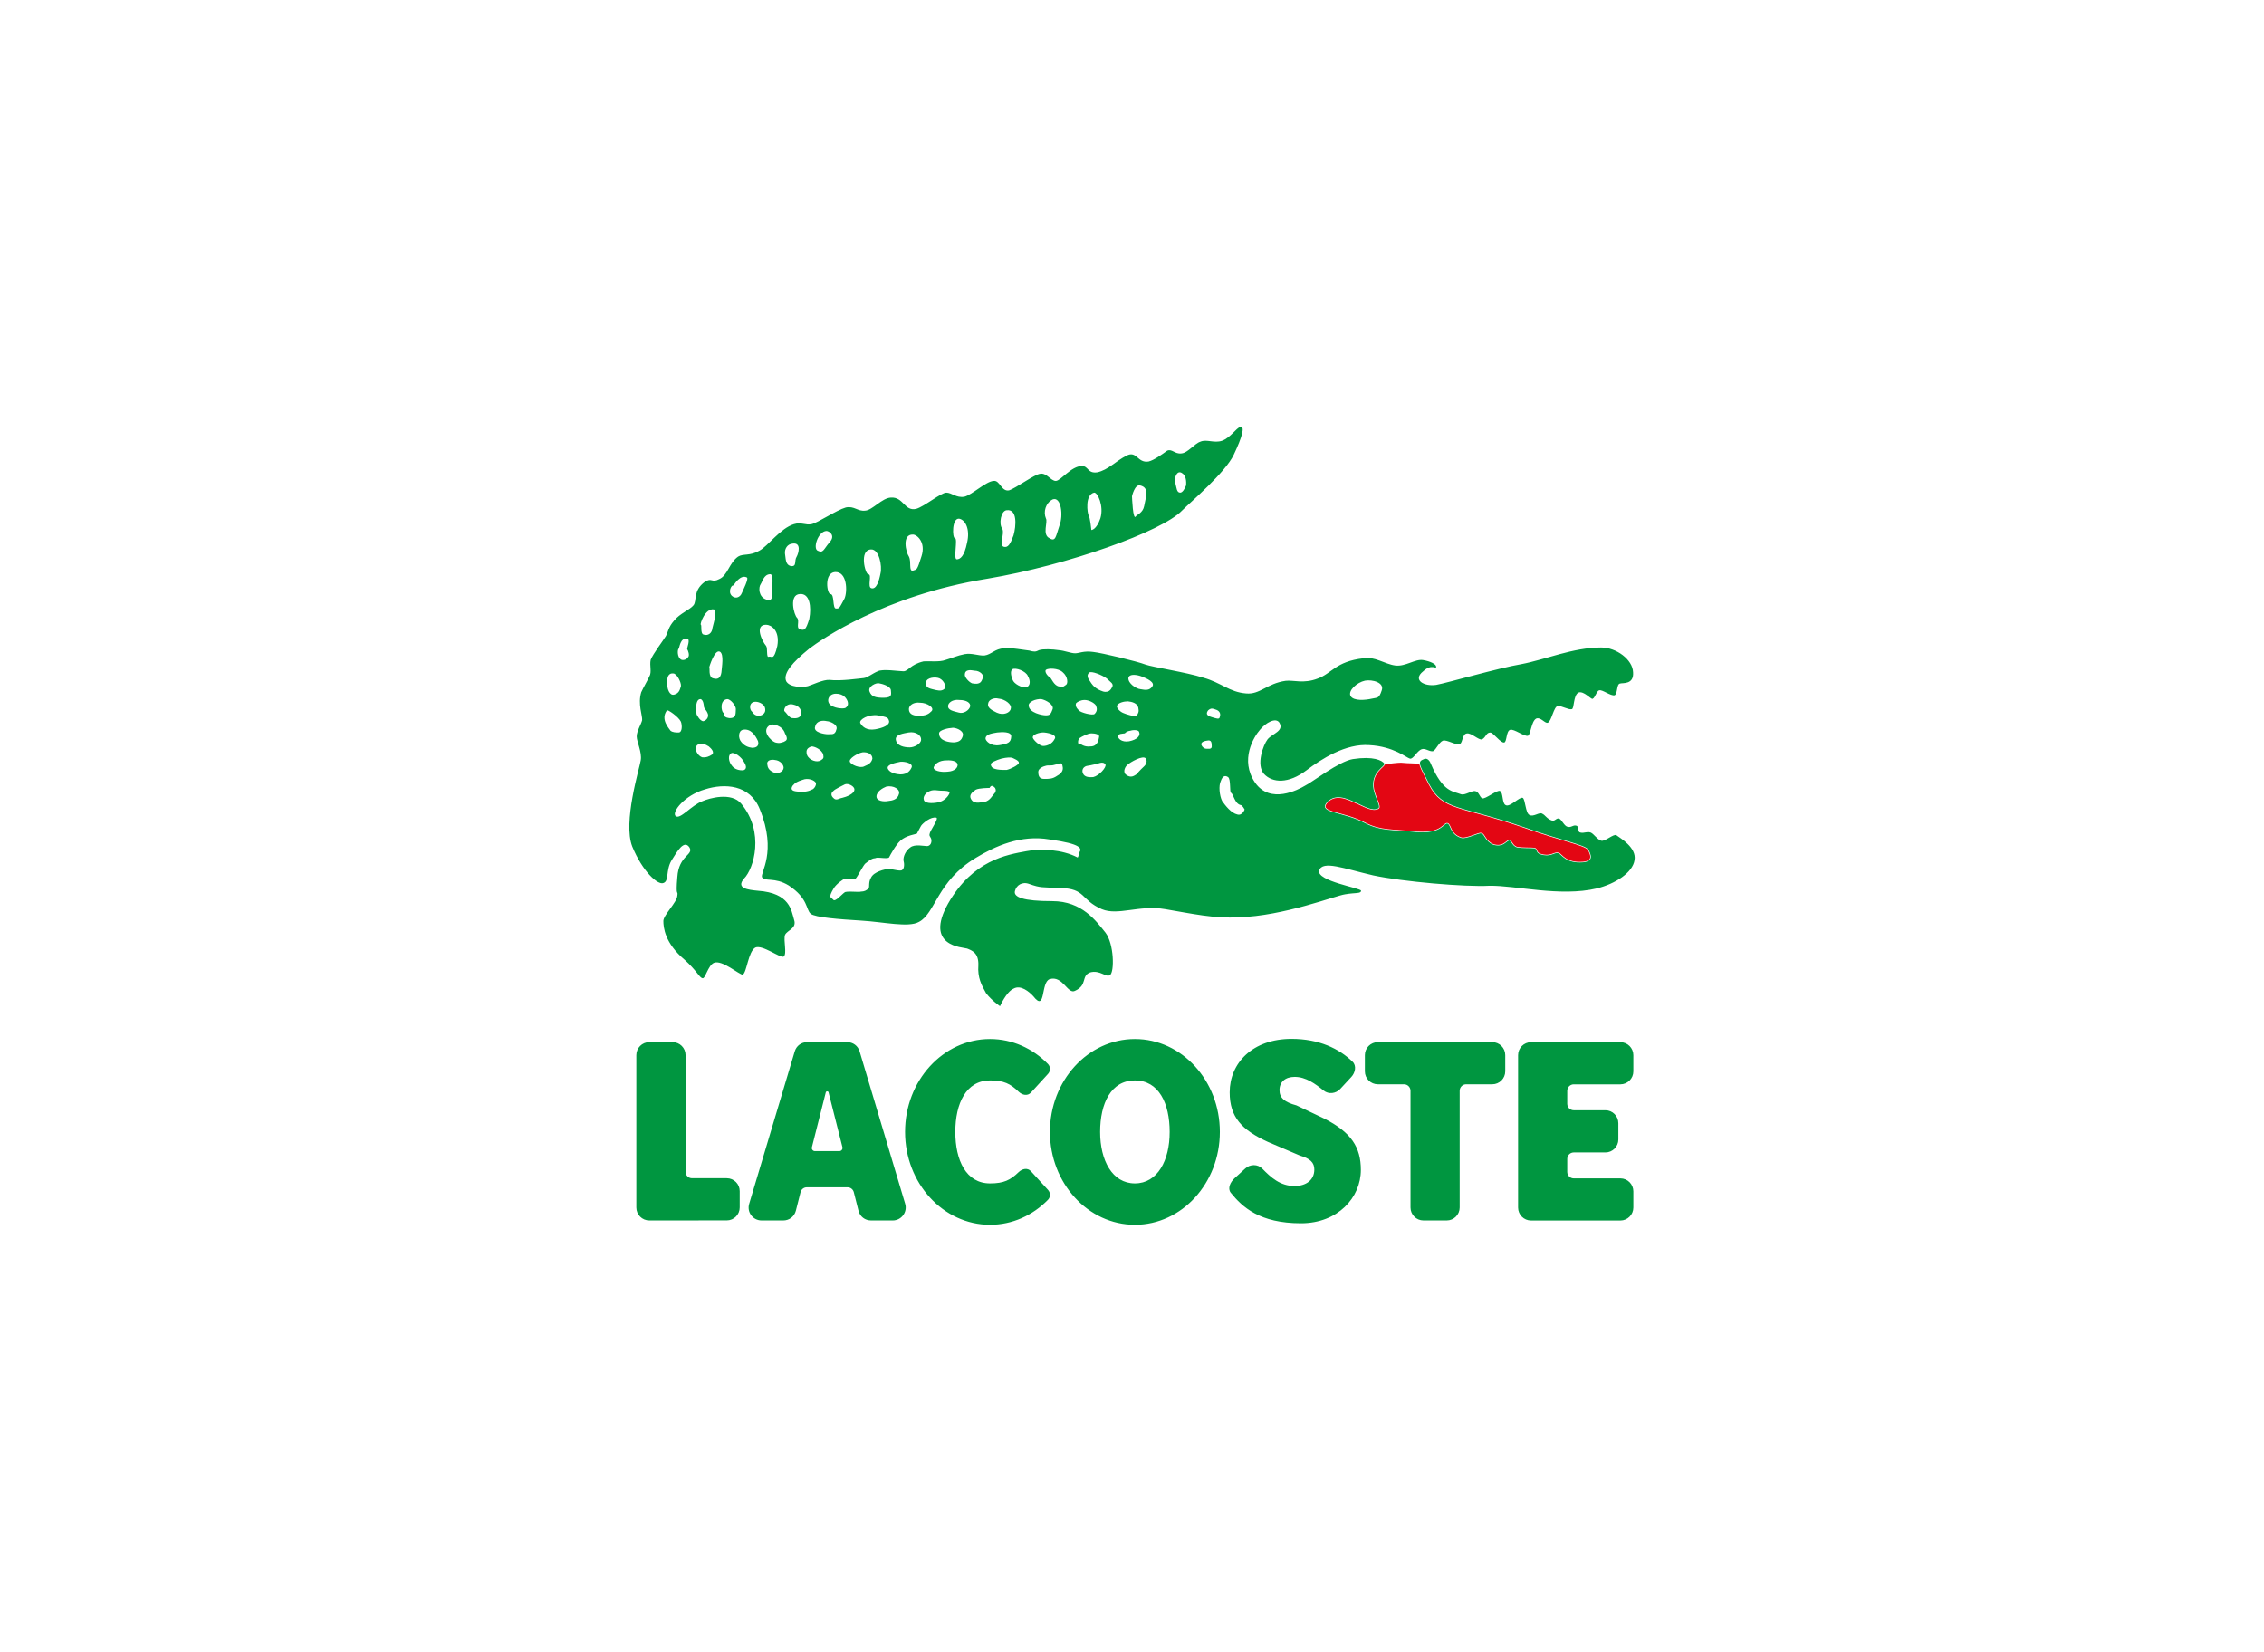 <svg width="170" height="124" viewBox="0 0 170 124" fill="none" xmlns="http://www.w3.org/2000/svg">
<rect width="170" height="124" fill="white"/>
<g clip-path="url(#clip0_226_3647)">
<path fill-rule="evenodd" clip-rule="evenodd" d="M105.199 57.263C104.961 57.263 104.319 57.331 103.948 57.4C103.88 57.602 102.899 58.042 103.137 59.26C103.307 60.007 103.678 60.547 103.508 60.681C103.036 60.951 102.358 60.479 101.749 60.241C101.14 59.934 100.192 59.531 99.582 60.309C99.042 61.056 100.902 60.951 102.492 61.798C103.674 62.407 104.489 62.27 106.381 62.476C108.278 62.613 108.379 61.798 108.681 61.834C108.952 61.903 108.851 62.646 109.73 62.916C110.138 63.017 111.05 62.508 111.219 62.577C111.49 62.609 111.49 63.154 112.131 63.424C112.841 63.626 113.043 63.223 113.281 63.118C113.483 63.017 113.519 63.525 113.923 63.626C114.326 63.695 114.939 63.658 115.242 63.695C115.48 63.795 115.242 64.102 115.92 64.203C116.529 64.304 116.731 63.965 117.038 64.066C117.276 64.167 117.578 64.845 118.865 64.744C119.677 64.675 119.475 64.167 119.273 63.795C119.035 63.424 117.276 63.118 114.435 62.105C109.629 60.447 108.342 60.854 107.33 58.889C106.926 58.078 106.688 57.638 106.619 57.368C106.353 57.295 105.845 57.331 105.199 57.263Z" fill="#E30613"/>
<path d="M121.375 62.71C121.173 62.573 120.495 63.218 120.225 63.118C119.918 63.017 119.684 62.609 119.446 62.508C119.144 62.407 118.974 62.577 118.668 62.508C118.43 62.476 118.599 62.101 118.397 62C118.127 61.899 117.99 62.169 117.687 62.069C117.449 62 117.28 61.56 117.078 61.459C116.84 61.391 116.775 61.697 116.505 61.596C116.134 61.459 116.033 61.189 115.795 61.088C115.593 60.951 115.153 61.358 114.847 61.189C114.54 61.052 114.54 60.003 114.338 59.902C114.1 59.801 113.358 60.648 113.051 60.443C112.781 60.305 112.881 59.526 112.643 59.393C112.442 59.256 111.526 60.035 111.292 59.934C111.09 59.833 111.054 59.426 110.751 59.393C110.481 59.361 110.005 59.732 109.702 59.631C109.093 59.393 108.35 59.494 107.434 57.331C107.333 57.061 107.132 56.892 106.926 56.993C106.385 57.194 106.587 57.4 107.329 58.889C108.346 60.854 109.629 60.447 114.435 62.105C117.276 63.122 119.035 63.424 119.273 63.795C119.475 64.167 119.68 64.675 118.865 64.744C117.578 64.845 117.276 64.167 117.037 64.066C116.735 63.965 116.529 64.304 115.92 64.203C115.242 64.102 115.48 63.795 115.242 63.695C114.939 63.662 114.326 63.695 113.922 63.626C113.515 63.525 113.483 63.017 113.281 63.118C113.043 63.218 112.841 63.626 112.131 63.424C111.489 63.154 111.489 62.613 111.219 62.577C111.05 62.508 110.138 63.017 109.73 62.916C108.851 62.646 108.951 61.899 108.681 61.834C108.378 61.802 108.278 62.613 106.381 62.476C104.485 62.274 103.674 62.407 102.491 61.798C100.902 60.951 99.041 61.052 99.582 60.309C100.191 59.531 101.14 59.938 101.749 60.241C102.358 60.479 103.036 60.951 103.508 60.681C103.678 60.543 103.306 60.003 103.137 59.26C102.899 57.941 104.053 57.533 103.948 57.331C103.779 57.093 103.137 56.755 101.58 56.993C100.53 57.162 98.501 58.752 97.992 58.99C97.484 59.292 95.386 60.41 94.236 58.752C93.086 57.061 94.135 55.334 94.607 54.794C95.047 54.253 95.793 53.845 96.064 54.253C96.435 54.894 95.555 55.064 95.184 55.504C94.845 55.944 94.305 57.432 94.914 58.11C95.555 58.788 96.742 58.857 98.093 57.84C99.211 56.993 101.039 55.81 102.83 55.944C104.658 56.044 105.606 56.892 105.877 56.96C106.147 56.993 106.385 56.383 106.756 56.25C107.027 56.149 107.398 56.488 107.636 56.387C107.838 56.25 108.076 55.709 108.346 55.609C108.649 55.508 109.395 56.016 109.633 55.847C109.835 55.746 109.803 55.1 110.142 55.068C110.481 54.999 111.054 55.609 111.292 55.508C111.594 55.338 111.594 54.999 111.901 54.999C112.139 54.999 112.68 55.81 112.95 55.746C113.152 55.714 113.087 54.898 113.39 54.797C113.693 54.697 114.471 55.338 114.742 55.237C114.943 55.136 114.98 54.156 115.351 53.95C115.69 53.813 116.029 54.358 116.231 54.257C116.501 54.156 116.67 53.038 116.973 53.006C117.243 52.974 117.784 53.309 118.022 53.244C118.224 53.212 118.123 52.195 118.53 51.993C118.938 51.86 119.446 52.502 119.58 52.469C119.781 52.401 119.882 51.86 120.088 51.828C120.326 51.759 120.935 52.268 121.238 52.199C121.476 52.098 121.375 51.352 121.645 51.319C121.847 51.251 122.695 51.42 122.626 50.472C122.594 49.524 121.375 48.612 120.225 48.612C118.127 48.612 116.029 49.524 114.237 49.863C112.446 50.169 108.754 51.251 107.842 51.42C106.93 51.557 106.046 51.049 106.861 50.404C107.503 49.794 107.842 50.27 107.842 50.065C107.842 49.863 107.434 49.657 106.861 49.556C106.252 49.455 105.542 50.065 104.763 49.964C103.984 49.863 103.206 49.254 102.362 49.423C100.296 49.661 99.994 50.573 98.945 50.944C97.896 51.352 97.117 51.045 96.54 51.114C95.12 51.315 94.611 52.163 93.562 52.062C92.311 51.961 91.702 51.251 90.346 50.876C89.059 50.468 86.59 50.097 86.013 49.895C85.403 49.657 82.732 49.015 82.087 48.947C81.376 48.846 81.037 49.048 80.735 49.048C80.396 49.048 79.956 48.846 79.484 48.81C79.044 48.741 78.334 48.709 78.027 48.81C77.757 48.947 77.656 48.947 77.281 48.842C76.978 48.81 75.861 48.604 75.385 48.672C74.707 48.705 74.436 49.145 73.928 49.213C73.456 49.245 72.98 49.011 72.439 49.112C71.898 49.213 71.459 49.415 70.982 49.552C70.543 49.721 69.731 49.621 69.356 49.653C68.339 49.891 68.206 50.399 67.835 50.399C67.496 50.399 66.278 50.198 65.906 50.399C65.499 50.569 65.16 50.871 64.857 50.908C64.486 50.94 63.13 51.146 62.287 51.045C61.815 51.013 61 51.416 60.661 51.517C60.253 51.618 59.309 51.618 59.035 51.146C58.777 50.561 59.519 49.714 60.77 48.697C61.617 48.055 66.386 44.702 74.134 43.451C80.19 42.434 87.263 39.896 88.752 38.339C89.394 37.697 92.001 35.494 92.642 34.142C93.284 32.787 93.489 32.012 93.15 32.044C92.811 32.145 92.408 32.855 91.762 33.093C91.153 33.295 90.612 32.956 90.136 33.162C89.697 33.299 89.188 34.009 88.716 34.042C88.208 34.11 88.006 33.67 87.635 33.84C87.263 34.11 86.654 34.55 86.247 34.651C85.399 34.788 85.367 33.804 84.588 34.211C83.777 34.619 83.2 35.292 82.389 35.462C81.643 35.563 81.744 34.99 81.239 34.99C80.428 34.99 79.65 36.108 79.278 36.108C78.907 36.108 78.6 35.498 78.128 35.567C77.689 35.599 76.3 36.648 75.76 36.818C75.183 36.919 75.082 36.039 74.61 36.108C74.033 36.14 72.988 37.157 72.411 37.294C71.801 37.395 71.463 36.987 71.059 36.987C70.651 36.987 69.401 38.036 68.791 38.206C67.912 38.407 67.843 37.294 66.895 37.358C66.217 37.391 65.507 38.307 64.966 38.339C64.389 38.407 64.155 37.968 63.51 38.101C62.799 38.303 61.411 39.251 60.939 39.352C60.499 39.453 60.161 39.182 59.62 39.352C58.603 39.654 57.659 41.01 57.013 41.349C56.303 41.757 55.795 41.551 55.423 41.789C54.746 42.261 54.645 43.209 54.003 43.479C53.43 43.782 53.462 43.342 52.922 43.681C52.01 44.359 52.349 45.102 52.075 45.44C51.804 45.779 51.058 46.05 50.618 46.59C50.178 47.099 50.178 47.401 50.009 47.74C49.807 48.079 49.028 49.096 48.859 49.536C48.758 49.976 48.959 50.452 48.758 50.787C48.62 51.093 48.318 51.598 48.148 51.973C47.878 52.853 48.249 53.732 48.217 54.071C48.148 54.374 47.809 54.882 47.809 55.29C47.809 55.697 48.217 56.476 48.112 57.085C48.015 57.703 46.76 61.73 47.475 63.557C48.253 65.454 49.403 66.467 49.811 66.297C50.251 66.16 49.98 65.349 50.42 64.607C50.86 63.896 51.368 63.017 51.772 63.626C52.111 64.203 50.961 64.203 50.86 65.861C50.723 67.451 50.928 66.777 50.86 67.249C50.828 67.758 49.811 68.706 49.811 69.146C49.811 69.618 49.912 70.804 51.401 72.055C52.312 72.866 52.518 73.411 52.752 73.443C52.954 73.512 53.16 72.495 53.6 72.293C54.209 72.023 55.528 73.209 55.767 73.173C56.069 73.072 56.174 71.446 56.715 71.143C57.255 70.905 58.575 71.954 58.845 71.821C59.115 71.619 58.813 70.603 58.946 70.195C59.115 69.824 59.858 69.723 59.624 69.045C59.422 68.367 59.321 67.048 56.916 66.878C56.206 66.81 55.226 66.709 55.867 65.966C56.61 65.22 57.425 62.48 55.666 60.35C54.923 59.434 53.228 59.942 52.756 60.148C51.909 60.455 51.066 61.568 50.727 61.266C50.424 60.959 51.405 59.708 52.926 59.268C54.415 58.796 56.311 58.897 57.054 60.757C58.373 64.005 57.054 65.531 57.223 65.87C57.425 66.208 58.171 65.837 59.22 66.479C60.709 67.459 60.508 68.307 60.879 68.609C61.218 68.88 63.009 69.017 64.668 69.118C66.358 69.219 68.222 69.658 68.997 69.219C70.248 68.577 70.349 66.172 73.262 64.413C74.719 63.533 76.647 62.654 78.81 63.025C81.215 63.364 81.247 63.703 81.046 64.005C81.013 64.175 80.945 64.413 80.908 64.377C79.758 63.767 78.1 63.699 77.083 63.904C75.594 64.175 73.056 64.582 71.196 67.831C69.368 71.079 72.314 71.115 72.617 71.216C72.955 71.353 73.496 71.519 73.464 72.467C73.395 73.415 73.702 73.956 74.041 74.565C74.448 75.106 75.09 75.545 75.09 75.545C75.09 75.545 75.562 74.464 76.107 74.226C76.647 73.919 77.289 74.464 77.596 74.803C78.544 76.022 78.136 73.754 78.814 73.516C79.795 73.209 80.166 74.666 80.711 74.395C81.691 73.956 81.15 73.278 81.861 73.007C82.603 72.806 83.043 73.415 83.35 73.209C83.689 72.971 83.656 70.873 83.011 70.025C82.3 69.146 81.251 67.657 79.016 67.657C76.817 67.657 76.107 67.354 76.208 66.91C76.308 66.471 76.748 66.164 77.289 66.37C78.136 66.672 78.237 66.608 79.589 66.672C81.55 66.705 81.11 67.552 82.736 68.262C83.955 68.771 85.545 67.923 87.51 68.262C89.507 68.601 91.165 68.972 92.989 68.871C96.443 68.771 100.264 67.245 101.011 67.144C101.789 67.007 102.197 67.112 102.197 66.874C102.197 66.672 98.848 66.164 99.05 65.353C99.32 64.574 100.91 65.216 103.109 65.724C105.308 66.196 110.013 66.604 111.84 66.503C113.805 66.471 117.155 67.35 119.894 66.705C121.282 66.366 122.602 65.519 122.735 64.574C122.9 63.626 121.645 62.916 121.375 62.71ZM102.495 51.102C103.036 51.001 103.984 51.239 103.746 51.848C103.545 52.457 103.444 52.356 103 52.457C102.56 52.558 101.648 52.659 101.41 52.255C101.208 51.848 101.886 51.235 102.495 51.102ZM88.72 35.498C89.059 35.668 89.091 36.14 89.059 36.447C88.958 36.717 88.789 36.987 88.619 36.987C88.349 36.987 88.349 36.616 88.248 36.241C88.147 35.938 88.349 35.292 88.72 35.498ZM85.609 36.447C86.319 36.616 86.049 37.258 85.912 38.004C85.811 38.512 85.371 38.646 85.302 38.751C85.064 39.19 85 37.262 85 37.262C85 37.262 85.202 36.342 85.609 36.447ZM82.155 36.987C82.425 36.955 82.902 38.004 82.627 38.916C82.325 39.795 81.949 39.795 81.949 39.795C81.949 39.795 81.849 38.815 81.748 38.714C81.651 38.545 81.445 37.157 82.155 36.987ZM79.044 37.496C79.686 37.258 79.855 38.714 79.553 39.461C79.282 40.239 79.282 40.712 78.806 40.409C78.229 40.139 78.705 39.19 78.536 38.92C78.334 38.44 78.504 37.766 79.044 37.496ZM75.594 38.307C76.405 38.206 76.305 39.493 76.103 40.203C75.865 40.845 75.695 41.151 75.36 41.05C74.989 40.913 75.461 40.07 75.259 39.695C74.985 39.356 75.154 38.339 75.594 38.307ZM72.04 38.948C72.512 39.049 72.85 39.759 72.617 40.744C72.415 41.761 72.108 41.995 71.838 41.995C71.567 41.995 71.939 40.405 71.701 40.405C71.499 40.405 71.463 38.847 72.04 38.948ZM68.553 40.135C68.856 40.135 69.534 40.712 69.195 41.761C68.856 42.842 68.856 42.741 68.553 42.842C68.214 42.91 68.452 42.2 68.251 41.793C68.013 41.454 67.71 40.102 68.553 40.135ZM65.406 41.252C66.015 41.22 66.253 42.503 66.116 43.048C66.015 43.588 65.814 44.266 65.438 44.165C65.099 44.097 65.507 43.116 65.2 43.116C64.966 43.112 64.494 41.284 65.406 41.252ZM63.413 44.94C63.005 45.687 63.041 45.687 62.771 45.687C62.501 45.687 62.67 44.605 62.364 44.605C62.093 44.605 61.855 43.015 62.703 42.947C63.614 42.91 63.647 44.399 63.413 44.94ZM62.057 39.864C62.259 39.864 62.767 40.203 62.295 40.712C61.855 41.22 61.823 41.559 61.415 41.353C61.008 41.216 61.415 39.896 62.057 39.864ZM50.553 50.561C50.824 50.561 51.163 51.239 51.13 51.509C51.062 51.711 51.029 52.05 50.622 52.151C50.251 52.252 50.114 51.642 50.114 51.541C50.077 51.404 49.976 50.492 50.553 50.561ZM50.957 54.995C50.755 54.995 50.517 54.995 50.347 54.862C50.247 54.693 49.569 54.015 50.077 53.337C50.109 53.236 50.957 53.813 51.126 54.184C51.231 54.45 51.231 54.995 50.957 54.995ZM51.667 49.342C51.566 49.512 51.296 49.613 51.126 49.512C50.856 49.342 50.856 48.802 50.957 48.701C51.025 48.668 51.058 47.853 51.598 47.954C51.869 47.986 51.566 48.664 51.598 48.733C51.667 48.834 51.804 49.205 51.667 49.342ZM74.206 52.792C74.239 52.554 74.614 52.352 74.985 52.453C75.457 52.486 76.002 52.893 75.897 53.2C75.865 53.506 75.356 53.74 74.848 53.506C74.408 53.301 74.105 53.099 74.206 52.792ZM74.88 54.995C75.183 54.963 75.998 54.894 75.929 55.334C75.897 55.742 75.691 55.843 75.05 55.944C74.408 56.044 74.001 55.637 74.001 55.435C74.037 55.096 74.545 55.06 74.88 54.995ZM73.189 50.355C73.561 50.355 73.9 50.658 73.799 50.896C73.698 51.134 73.662 51.436 72.988 51.303C72.75 51.202 72.447 50.863 72.447 50.662C72.447 50.254 72.85 50.291 73.189 50.355ZM69.534 51.202C69.602 50.863 70.244 50.795 70.551 50.932C70.889 51.102 71.091 51.541 70.889 51.743C70.651 51.913 70.418 51.844 70.01 51.743C69.602 51.642 69.501 51.541 69.534 51.202ZM69.094 52.76C69.602 52.76 70.212 53.131 69.941 53.401C69.74 53.603 69.534 53.74 68.993 53.74C68.452 53.74 68.247 53.539 68.247 53.232C68.251 52.962 68.59 52.691 69.094 52.76ZM68.214 54.995C68.791 54.894 69.195 55.233 69.163 55.536C69.163 55.843 68.654 56.113 68.315 56.113C67.908 56.113 67.335 56.012 67.266 55.536C67.202 55.128 67.912 55.06 68.214 54.995ZM66.661 57.703C66.56 57.396 67.27 57.263 67.609 57.194C67.912 57.162 68.557 57.295 68.457 57.602C68.356 57.84 68.154 58.142 67.609 58.142C67.064 58.106 66.762 57.937 66.661 57.703ZM67.504 59.599C67.403 60.039 66.996 60.108 66.693 60.14C66.354 60.208 65.814 60.14 65.814 59.801C65.814 59.43 66.286 59.159 66.56 59.054C67.101 58.954 67.605 59.26 67.504 59.599ZM66.015 51.303C66.217 51.336 66.863 51.505 66.895 51.812C66.895 52.05 67.064 52.389 66.354 52.389C65.713 52.389 65.442 52.288 65.305 51.949C65.103 51.541 65.814 51.235 66.015 51.303ZM65.914 53.708C66.592 53.845 66.693 53.845 66.762 54.148C66.794 54.455 66.29 54.656 65.713 54.757C65.103 54.858 64.764 54.588 64.595 54.285C64.494 54.011 65.237 53.607 65.914 53.708ZM64.764 56.484C65.103 56.452 65.507 56.585 65.507 56.956C65.438 57.259 65.237 57.396 64.898 57.533C64.595 57.703 63.917 57.432 63.816 57.194C63.715 56.956 64.393 56.553 64.764 56.484ZM64.155 59.292C64.155 59.599 63.546 59.833 63.243 59.902C63.005 59.934 62.803 60.14 62.602 59.934C62.364 59.732 62.4 59.526 62.569 59.393C62.67 59.256 63.316 58.954 63.449 58.885C63.715 58.784 64.188 59.054 64.155 59.292ZM62.767 52.082C63.308 52.082 63.546 52.389 63.647 52.659C63.715 52.897 63.647 53.03 63.51 53.131C63.409 53.232 62.799 53.2 62.461 52.994C61.988 52.76 62.158 52.082 62.767 52.082ZM60.06 44.601C60.802 44.533 60.939 45.549 60.77 46.461C60.499 47.341 60.399 47.341 60.06 47.24C59.753 47.139 60.06 46.631 59.858 46.393C59.62 46.195 59.216 44.638 60.06 44.601ZM59.519 40.812C60.197 40.712 59.959 41.559 59.822 41.793C59.62 42.099 59.854 42.539 59.414 42.503C58.942 42.434 59.007 41.861 58.942 41.555C58.91 41.216 59.111 40.845 59.519 40.812ZM57.118 43.859C57.255 43.657 57.356 43.149 57.796 43.112C58.099 43.044 57.998 43.891 57.965 44.298C57.965 44.706 58.066 45.211 57.526 45.009C56.949 44.807 56.949 44.097 57.118 43.859ZM55.02 43.96C55.121 43.96 55.121 43.891 55.121 43.891C55.121 43.891 55.593 43.112 56.069 43.35C56.271 43.383 55.767 44.367 55.698 44.537C55.597 44.807 55.258 45.009 54.955 44.738C54.645 44.432 54.919 43.96 55.02 43.96ZM53.6 45.751C53.87 45.852 53.6 46.732 53.499 47.139C53.467 47.547 53.16 47.748 52.857 47.648C52.555 47.615 52.72 46.901 52.619 46.901C52.551 46.837 52.954 45.65 53.6 45.751ZM52.615 52.489C52.817 52.558 52.853 52.962 52.853 53.03C52.853 53.2 53.055 53.301 53.156 53.607C53.224 53.845 53.055 54.083 52.817 54.148C52.547 54.148 52.309 53.639 52.309 53.639C52.312 53.708 52.111 52.457 52.615 52.489ZM53.462 56.654C53.261 56.791 53.023 56.892 52.716 56.855C52.413 56.755 52.075 56.246 52.345 55.944C52.615 55.705 53.023 55.911 53.224 56.044C53.43 56.214 53.664 56.484 53.462 56.654ZM53.563 50.932C53.156 50.863 53.325 50.085 53.257 50.085C53.257 50.085 53.664 48.697 54.068 48.935C54.37 49.136 54.205 50.052 54.169 50.492C54.104 50.9 53.902 51.033 53.563 50.932ZM54.31 53.506C54.177 53.438 54.007 52.558 54.612 52.489C54.85 52.489 55.254 52.962 55.254 53.236C55.222 53.539 55.323 53.946 54.746 53.914C54.205 53.841 54.411 53.539 54.31 53.506ZM55.762 57.836C55.561 57.836 55.153 57.804 54.915 57.428C54.713 57.158 54.645 56.682 54.915 56.549C55.117 56.448 55.657 56.787 55.896 57.259C56.17 57.703 55.9 57.836 55.762 57.836ZM56.473 56.145C56.202 56.113 55.9 56.008 55.662 55.705C55.423 55.435 55.423 54.858 55.799 54.789C56.376 54.689 56.711 55.197 56.916 55.637C57.05 56.109 56.642 56.145 56.473 56.145ZM57.013 53.74C56.743 53.74 56.606 53.639 56.473 53.434C56.271 53.297 56.202 52.687 56.743 52.687C57.013 52.687 57.421 52.889 57.453 53.196C57.522 53.539 57.251 53.708 57.013 53.74ZM57.522 46.905C57.893 46.905 58.571 47.313 58.369 48.495C58.099 49.645 57.962 49.241 57.727 49.306C57.526 49.407 57.659 48.664 57.526 48.495C57.251 48.188 56.61 46.905 57.522 46.905ZM58.2 58.042C57.962 57.941 57.659 57.804 57.623 57.432C57.522 57.093 57.893 56.993 58.2 57.061C58.571 57.093 58.841 57.4 58.841 57.638C58.841 57.937 58.401 58.106 58.2 58.042ZM58.841 55.705C58.672 55.738 58.571 55.843 58.2 55.738C57.861 55.605 57.151 54.858 57.792 54.45C57.994 54.281 58.773 54.483 58.942 55.06C59.216 55.536 59.047 55.605 58.841 55.705ZM58.91 53.401C58.809 53.301 59.011 52.76 59.551 52.893C60.06 52.994 60.193 53.333 60.161 53.639C60.06 53.946 59.721 53.946 59.45 53.91C59.216 53.841 59.047 53.506 58.91 53.401ZM60.939 59.292C60.77 59.393 60.399 59.494 59.89 59.43C59.45 59.397 59.349 59.26 59.519 58.99C59.721 58.752 59.858 58.683 60.266 58.55C60.673 58.381 61.145 58.582 61.246 58.752C61.347 58.885 61.145 59.26 60.939 59.292ZM61.617 57.093C61.347 57.263 60.77 57.093 60.6 56.686C60.463 56.246 60.701 56.145 60.903 56.044C61.141 56.012 61.714 56.282 61.815 56.654C61.855 56.888 61.855 56.956 61.617 57.093ZM62.158 55.128C61.92 55.128 61.04 54.991 61.21 54.551C61.31 54.079 61.819 54.079 62.089 54.144C62.259 54.144 62.969 54.382 62.799 54.785C62.699 55.229 62.396 55.096 62.158 55.128ZM69.941 63.118C69.941 63.356 69.804 63.525 69.602 63.525C69.364 63.525 68.691 63.356 68.352 63.626C68.013 63.864 67.811 64.304 67.843 64.607C67.912 64.845 67.912 65.216 67.742 65.317C67.605 65.454 66.963 65.216 66.693 65.248C66.455 65.248 65.612 65.45 65.406 65.89C65.168 66.297 65.337 66.6 65.204 66.701C65.067 66.87 64.865 66.939 64.664 66.939C64.462 67.007 63.546 66.87 63.413 67.007C63.211 67.144 62.703 67.754 62.565 67.548C62.396 67.346 62.158 67.447 62.598 66.701C62.799 66.362 63.34 65.99 63.409 65.99C63.441 65.99 64.119 66.059 64.256 65.958C64.393 65.821 64.797 65.01 64.966 64.841C65.644 64.3 65.608 64.502 65.814 64.401C66.015 64.368 66.693 64.502 66.762 64.368C66.863 64.167 67.27 63.42 67.609 63.118C68.049 62.71 68.759 62.646 68.86 62.577C68.892 62.476 69.062 62.206 69.163 62C69.296 61.798 69.905 61.29 70.312 61.391C70.514 61.459 69.804 62.407 69.804 62.609C69.74 62.811 69.941 62.847 69.941 63.118ZM70.45 60.241C69.941 60.342 69.401 60.309 69.368 60.039C69.3 59.837 69.469 59.531 69.808 59.397C70.115 59.26 70.418 59.365 70.656 59.365C70.857 59.365 71.366 59.365 71.297 59.535C71.261 59.7 70.958 60.14 70.45 60.241ZM71.16 57.937C70.583 58.005 70.042 57.836 70.111 57.598C70.212 57.328 70.551 57.089 71.059 57.089C71.567 57.057 71.906 57.19 71.906 57.428C71.906 57.634 71.701 57.904 71.16 57.937ZM72.31 55.197C72.209 55.605 72.007 55.705 71.632 55.738C71.261 55.738 70.514 55.637 70.514 55.06C70.514 54.789 71.293 54.652 71.463 54.652C71.632 54.588 72.342 54.789 72.31 55.197ZM72.85 53.03C72.782 53.333 72.342 53.607 72.003 53.502C71.632 53.401 71.156 53.333 71.192 52.994C71.192 52.792 71.495 52.486 72.04 52.554C72.617 52.558 72.887 52.792 72.85 53.03ZM74.646 59.599C74.509 59.736 74.344 60.108 73.936 60.208C73.565 60.241 73.089 60.41 72.887 59.938C72.786 59.7 72.955 59.498 73.258 59.297C73.496 59.159 74.307 59.159 74.307 59.159C74.307 59.159 74.408 58.889 74.61 59.059C74.816 59.192 74.816 59.43 74.646 59.599ZM75.594 57.804C75.255 57.804 74.444 57.836 74.408 57.432C74.307 57.263 74.848 57.061 75.187 56.96C75.594 56.859 75.865 56.859 75.998 56.892C76.135 56.96 76.506 57.093 76.506 57.263C76.506 57.432 75.897 57.735 75.594 57.804ZM76.034 51.033C75.897 50.694 75.865 50.391 76.002 50.254C76.24 50.085 77.051 50.387 77.184 50.763C77.386 51.102 77.386 51.509 77.047 51.61C76.708 51.642 76.135 51.34 76.034 51.033ZM77.249 52.998C77.18 52.695 77.789 52.457 78.197 52.489C78.536 52.558 79.145 52.897 79.044 53.236C78.911 53.607 78.843 53.708 78.536 53.708C78.233 53.708 77.285 53.506 77.249 52.998ZM77.555 55.399C77.487 55.128 78.096 54.991 78.334 54.991C78.536 54.991 79.452 55.128 79.181 55.5C79.012 55.839 78.641 56.008 78.334 56.008C78.096 56.008 77.656 55.637 77.555 55.399ZM79.383 58.243C79.044 58.481 78.806 58.481 78.403 58.481C78.031 58.481 77.963 58.243 77.963 57.941C77.963 57.703 78.334 57.533 78.504 57.501C78.705 57.432 78.943 57.501 79.145 57.432C79.282 57.4 79.282 57.4 79.484 57.331C79.653 57.299 79.754 57.263 79.787 57.533C79.855 57.804 79.754 58.042 79.383 58.243ZM80.061 51.404C79.892 51.505 79.892 51.606 79.553 51.541C79.145 51.509 78.943 50.9 78.843 50.863C78.705 50.795 78.403 50.456 78.536 50.291C78.705 50.153 79.452 50.153 79.787 50.46C80.194 50.795 80.194 51.303 80.061 51.404ZM80.803 52.792C80.904 52.691 81.142 52.554 81.445 52.554C81.748 52.554 82.155 52.756 82.292 52.962C82.393 53.2 82.393 53.401 82.192 53.603C82.054 53.74 81.142 53.502 81.005 53.333C80.803 53.131 80.735 52.962 80.803 52.792ZM81.041 55.839C80.941 55.939 80.904 55.6 81.041 55.431C81.243 55.294 81.683 55.06 81.953 55.06C82.192 55.06 82.595 55.128 82.53 55.33C82.494 55.532 82.43 56.04 81.889 56.04C81.344 56.109 81.142 55.806 81.041 55.839ZM82.091 58.344C81.651 58.377 81.348 58.312 81.28 57.937C81.247 57.598 81.582 57.497 81.651 57.497C81.683 57.497 82.058 57.428 82.159 57.396C82.397 57.396 82.801 57.089 83.007 57.396C83.103 57.602 82.53 58.243 82.091 58.344ZM83.543 51.509C83.475 51.646 83.341 52.05 82.833 51.917C82.325 51.747 82.091 51.509 81.953 51.307C81.853 51.105 81.481 50.799 81.784 50.496C81.953 50.359 82.732 50.666 83.103 50.936C83.41 51.235 83.579 51.303 83.543 51.509ZM83.882 52.962C83.983 52.76 84.391 52.655 84.693 52.655C84.996 52.687 85.403 52.792 85.472 53.127C85.54 53.434 85.472 53.535 85.371 53.704C85.202 53.841 84.592 53.636 84.354 53.535C84.084 53.438 83.781 53.099 83.882 52.962ZM83.951 55.298C83.951 55.06 84.29 55.096 84.459 55.06C84.528 54.991 84.629 54.89 84.899 54.858C85.101 54.789 85.54 54.789 85.54 54.991C85.609 55.128 85.54 55.431 85 55.6C84.391 55.806 83.983 55.536 83.951 55.298ZM85.912 57.533C85.912 57.533 85.472 57.941 85.371 58.11C85.202 58.211 84.931 58.481 84.524 58.142C84.286 57.904 84.524 57.501 84.693 57.396C84.83 57.259 85.843 56.65 86.045 56.956C86.218 57.263 85.912 57.533 85.912 57.533ZM86.521 51.541C86.319 51.848 86.013 51.812 85.641 51.743C85.302 51.711 84.693 51.303 84.73 50.896C84.798 50.557 85.407 50.658 85.742 50.795C86.118 50.932 86.759 51.235 86.521 51.541ZM90.548 56.214C90.346 56.214 89.838 55.705 90.649 55.605C90.955 55.536 90.988 55.738 90.988 56.044C90.988 56.278 90.717 56.214 90.548 56.214ZM90.988 53.841C90.649 53.74 90.516 53.603 90.717 53.333C90.955 53.131 91.056 53.196 91.359 53.301C91.597 53.401 91.666 53.607 91.597 53.809C91.565 54.047 91.359 53.946 90.988 53.841ZM92.916 61.153C92.444 61.052 92.004 60.475 91.766 60.136C91.565 59.728 91.496 58.986 91.666 58.647C91.803 58.239 92.004 58.207 92.206 58.34C92.444 58.477 92.307 59.49 92.444 59.526C92.614 59.627 92.715 60.338 93.154 60.443C93.288 60.443 93.457 60.781 93.457 60.781C93.457 60.781 93.288 61.258 92.916 61.153Z" stroke="white" stroke-width="0.087" stroke-miterlimit="2.613"/>
<path fill-rule="evenodd" clip-rule="evenodd" d="M121.375 62.71C121.173 62.573 120.495 63.218 120.225 63.118C119.918 63.017 119.684 62.609 119.446 62.508C119.144 62.407 118.974 62.577 118.668 62.508C118.43 62.476 118.599 62.101 118.397 62C118.127 61.899 117.99 62.169 117.687 62.069C117.449 62 117.28 61.56 117.078 61.459C116.84 61.391 116.775 61.697 116.505 61.596C116.134 61.459 116.033 61.189 115.795 61.088C115.593 60.951 115.153 61.358 114.847 61.189C114.54 61.052 114.54 60.003 114.338 59.902C114.1 59.801 113.358 60.648 113.051 60.443C112.781 60.305 112.881 59.526 112.643 59.393C112.442 59.256 111.526 60.035 111.292 59.934C111.09 59.833 111.054 59.426 110.751 59.393C110.481 59.361 110.005 59.732 109.702 59.631C109.093 59.393 108.35 59.494 107.434 57.331C107.333 57.061 107.132 56.892 106.926 56.993C106.385 57.194 106.587 57.4 107.329 58.889C108.346 60.854 109.629 60.447 114.435 62.105C117.276 63.122 119.035 63.424 119.273 63.795C119.475 64.167 119.68 64.675 118.865 64.744C117.578 64.845 117.276 64.167 117.037 64.066C116.735 63.965 116.529 64.304 115.92 64.203C115.242 64.102 115.48 63.795 115.242 63.695C114.939 63.662 114.326 63.695 113.923 63.626C113.515 63.525 113.483 63.017 113.281 63.118C113.043 63.218 112.841 63.626 112.131 63.424C111.489 63.154 111.489 62.613 111.219 62.577C111.05 62.508 110.138 63.017 109.73 62.916C108.851 62.646 108.951 61.899 108.681 61.834C108.378 61.802 108.278 62.613 106.381 62.476C104.485 62.274 103.674 62.407 102.491 61.798C100.902 60.951 99.041 61.052 99.582 60.309C100.191 59.531 101.14 59.938 101.749 60.241C102.358 60.479 103.036 60.951 103.508 60.681C103.678 60.543 103.306 60.003 103.137 59.26C102.899 57.941 104.053 57.533 103.948 57.331C103.779 57.093 103.137 56.755 101.58 56.993C100.53 57.162 98.501 58.752 97.992 58.99C97.484 59.292 95.386 60.41 94.236 58.752C93.086 57.061 94.135 55.334 94.607 54.794C95.047 54.253 95.793 53.845 96.064 54.253C96.435 54.894 95.555 55.064 95.184 55.504C94.845 55.944 94.305 57.432 94.914 58.11C95.555 58.788 96.742 58.857 98.093 57.84C99.211 56.993 101.039 55.81 102.83 55.944C104.658 56.044 105.606 56.892 105.877 56.96C106.147 56.993 106.385 56.383 106.756 56.25C107.027 56.149 107.398 56.488 107.636 56.387C107.838 56.25 108.076 55.709 108.346 55.609C108.649 55.508 109.395 56.016 109.633 55.847C109.835 55.746 109.803 55.1 110.142 55.068C110.481 54.999 111.054 55.609 111.292 55.508C111.594 55.338 111.594 54.999 111.901 54.999C112.139 54.999 112.68 55.81 112.95 55.746C113.152 55.714 113.087 54.898 113.39 54.797C113.693 54.697 114.471 55.338 114.742 55.237C114.943 55.136 114.98 54.156 115.351 53.95C115.69 53.813 116.029 54.358 116.23 54.257C116.501 54.156 116.67 53.038 116.973 53.006C117.243 52.974 117.784 53.309 118.022 53.244C118.224 53.212 118.123 52.195 118.53 51.993C118.938 51.86 119.446 52.502 119.58 52.469C119.781 52.401 119.882 51.86 120.088 51.828C120.326 51.759 120.935 52.268 121.238 52.199C121.476 52.098 121.375 51.352 121.645 51.319C121.847 51.251 122.695 51.42 122.626 50.472C122.594 49.524 121.375 48.612 120.225 48.612C118.127 48.612 116.029 49.524 114.237 49.863C112.446 50.169 108.754 51.251 107.842 51.42C106.93 51.557 106.046 51.049 106.861 50.404C107.503 49.794 107.842 50.27 107.842 50.065C107.842 49.863 107.434 49.657 106.861 49.556C106.252 49.455 105.542 50.065 104.763 49.964C103.984 49.863 103.206 49.254 102.362 49.423C100.296 49.661 99.994 50.573 98.945 50.944C97.896 51.352 97.117 51.045 96.54 51.114C95.12 51.315 94.611 52.163 93.562 52.062C92.311 51.961 91.702 51.251 90.346 50.876C89.059 50.468 86.59 50.097 86.013 49.895C85.403 49.657 82.732 49.015 82.087 48.947C81.376 48.846 81.037 49.048 80.735 49.048C80.396 49.048 79.956 48.846 79.484 48.81C79.044 48.741 78.334 48.709 78.027 48.81C77.757 48.947 77.656 48.947 77.281 48.842C76.978 48.81 75.861 48.604 75.385 48.672C74.707 48.705 74.436 49.145 73.928 49.213C73.456 49.245 72.98 49.011 72.439 49.112C71.898 49.213 71.459 49.415 70.982 49.552C70.543 49.721 69.731 49.621 69.356 49.653C68.339 49.891 68.206 50.399 67.835 50.399C67.496 50.399 66.278 50.198 65.906 50.399C65.499 50.569 65.16 50.871 64.857 50.908C64.486 50.94 63.13 51.146 62.287 51.045C61.815 51.013 61 51.416 60.661 51.517C60.253 51.618 59.309 51.618 59.035 51.146C58.777 50.561 59.519 49.714 60.77 48.697C61.617 48.055 66.386 44.702 74.134 43.451C80.19 42.434 87.263 39.896 88.752 38.339C89.394 37.697 92.001 35.494 92.642 34.142C93.284 32.787 93.489 32.012 93.15 32.044C92.811 32.145 92.408 32.855 91.762 33.093C91.153 33.295 90.612 32.956 90.136 33.162C89.697 33.299 89.188 34.009 88.716 34.042C88.208 34.11 88.006 33.67 87.635 33.84C87.263 34.11 86.654 34.55 86.247 34.651C85.399 34.788 85.367 33.804 84.588 34.211C83.777 34.619 83.2 35.292 82.389 35.462C81.643 35.563 81.744 34.99 81.239 34.99C80.428 34.99 79.65 36.108 79.278 36.108C78.907 36.108 78.6 35.498 78.128 35.567C77.689 35.599 76.3 36.648 75.76 36.818C75.183 36.919 75.082 36.039 74.61 36.108C74.033 36.14 72.988 37.157 72.411 37.294C71.801 37.395 71.463 36.987 71.059 36.987C70.651 36.987 69.401 38.036 68.791 38.206C67.912 38.407 67.843 37.294 66.895 37.358C66.217 37.391 65.507 38.307 64.966 38.339C64.389 38.407 64.155 37.968 63.51 38.101C62.799 38.303 61.411 39.251 60.939 39.352C60.499 39.453 60.161 39.182 59.62 39.352C58.603 39.654 57.659 41.01 57.013 41.349C56.303 41.757 55.795 41.551 55.423 41.789C54.746 42.261 54.645 43.209 54.003 43.479C53.43 43.782 53.462 43.342 52.922 43.681C52.01 44.359 52.349 45.102 52.075 45.44C51.804 45.779 51.058 46.05 50.618 46.59C50.178 47.099 50.178 47.401 50.009 47.74C49.807 48.079 49.028 49.096 48.859 49.536C48.758 49.976 48.959 50.452 48.758 50.787C48.62 51.093 48.318 51.598 48.148 51.973C47.878 52.853 48.249 53.732 48.217 54.071C48.148 54.374 47.809 54.882 47.809 55.29C47.809 55.697 48.217 56.476 48.112 57.085C48.015 57.703 46.76 61.73 47.475 63.557C48.253 65.454 49.403 66.467 49.811 66.297C50.251 66.16 49.98 65.349 50.42 64.607C50.86 63.896 51.368 63.017 51.772 63.626C52.111 64.203 50.961 64.203 50.86 65.861C50.723 67.451 50.928 66.777 50.86 67.249C50.828 67.758 49.811 68.706 49.811 69.146C49.811 69.618 49.912 70.804 51.401 72.055C52.312 72.866 52.518 73.411 52.752 73.443C52.954 73.512 53.16 72.495 53.6 72.293C54.209 72.023 55.528 73.209 55.767 73.173C56.069 73.072 56.174 71.446 56.715 71.143C57.255 70.905 58.575 71.954 58.845 71.821C59.115 71.619 58.813 70.603 58.946 70.195C59.115 69.824 59.858 69.723 59.624 69.045C59.422 68.367 59.321 67.048 56.916 66.878C56.206 66.81 55.226 66.709 55.867 65.966C56.61 65.22 57.425 62.48 55.666 60.35C54.923 59.434 53.228 59.942 52.756 60.148C51.909 60.455 51.066 61.568 50.727 61.266C50.424 60.959 51.405 59.708 52.926 59.268C54.415 58.796 56.311 58.897 57.054 60.757C58.373 64.005 57.054 65.531 57.223 65.87C57.425 66.208 58.171 65.837 59.22 66.479C60.709 67.459 60.508 68.307 60.879 68.609C61.218 68.88 63.009 69.017 64.668 69.118C66.358 69.219 68.222 69.658 68.997 69.219C70.248 68.577 70.349 66.172 73.262 64.413C74.719 63.533 76.647 62.654 78.81 63.025C81.215 63.364 81.247 63.703 81.046 64.005C81.013 64.175 80.945 64.413 80.908 64.377C79.758 63.767 78.1 63.699 77.083 63.904C75.594 64.175 73.056 64.582 71.196 67.831C69.368 71.079 72.314 71.115 72.617 71.216C72.955 71.353 73.496 71.519 73.464 72.467C73.395 73.415 73.702 73.956 74.041 74.565C74.448 75.106 75.09 75.545 75.09 75.545C75.09 75.545 75.562 74.464 76.107 74.226C76.647 73.919 77.289 74.464 77.596 74.803C78.544 76.022 78.136 73.754 78.814 73.516C79.795 73.209 80.166 74.666 80.711 74.395C81.691 73.956 81.15 73.278 81.861 73.007C82.603 72.806 83.043 73.415 83.35 73.209C83.689 72.971 83.656 70.873 83.011 70.025C82.3 69.146 81.251 67.657 79.016 67.657C76.817 67.657 76.107 67.354 76.208 66.91C76.308 66.471 76.748 66.164 77.289 66.37C78.136 66.672 78.237 66.608 79.589 66.672C81.55 66.705 81.11 67.552 82.736 68.262C83.955 68.771 85.545 67.923 87.51 68.262C89.507 68.601 91.165 68.972 92.989 68.871C96.443 68.771 100.264 67.245 101.011 67.144C101.789 67.007 102.197 67.112 102.197 66.874C102.197 66.672 98.848 66.164 99.05 65.353C99.32 64.574 100.91 65.216 103.109 65.724C105.308 66.196 110.013 66.604 111.84 66.503C113.805 66.471 117.155 67.35 119.894 66.705C121.282 66.366 122.602 65.519 122.735 64.574C122.9 63.626 121.645 62.916 121.375 62.71ZM102.495 51.102C103.036 51.001 103.984 51.239 103.746 51.848C103.545 52.457 103.444 52.356 103 52.457C102.56 52.558 101.648 52.659 101.41 52.255C101.208 51.848 101.886 51.235 102.495 51.102ZM88.72 35.498C89.059 35.668 89.091 36.14 89.059 36.447C88.958 36.717 88.789 36.987 88.619 36.987C88.349 36.987 88.349 36.616 88.248 36.241C88.147 35.938 88.349 35.292 88.72 35.498ZM85.609 36.447C86.319 36.616 86.049 37.258 85.912 38.004C85.811 38.512 85.371 38.646 85.302 38.751C85.064 39.19 85 37.262 85 37.262C85 37.262 85.202 36.342 85.609 36.447ZM82.155 36.987C82.425 36.955 82.902 38.004 82.627 38.916C82.325 39.795 81.949 39.795 81.949 39.795C81.949 39.795 81.849 38.815 81.748 38.714C81.651 38.545 81.445 37.157 82.155 36.987ZM79.044 37.496C79.686 37.258 79.855 38.714 79.553 39.461C79.282 40.239 79.282 40.712 78.806 40.409C78.229 40.139 78.705 39.19 78.536 38.92C78.334 38.44 78.504 37.766 79.044 37.496ZM75.594 38.307C76.405 38.206 76.305 39.493 76.103 40.203C75.865 40.845 75.695 41.151 75.36 41.05C74.989 40.913 75.461 40.07 75.259 39.695C74.985 39.356 75.154 38.339 75.594 38.307ZM72.04 38.948C72.512 39.049 72.85 39.759 72.617 40.744C72.415 41.761 72.108 41.995 71.838 41.995C71.567 41.995 71.939 40.405 71.701 40.405C71.499 40.405 71.463 38.847 72.04 38.948ZM68.553 40.135C68.856 40.135 69.534 40.712 69.195 41.761C68.856 42.842 68.856 42.741 68.553 42.842C68.214 42.91 68.452 42.2 68.251 41.793C68.013 41.454 67.71 40.102 68.553 40.135ZM65.406 41.252C66.015 41.22 66.253 42.503 66.116 43.048C66.015 43.588 65.814 44.266 65.438 44.165C65.099 44.097 65.507 43.116 65.2 43.116C64.966 43.112 64.494 41.284 65.406 41.252ZM63.413 44.94C63.005 45.687 63.041 45.687 62.771 45.687C62.501 45.687 62.67 44.605 62.364 44.605C62.093 44.605 61.855 43.015 62.703 42.947C63.614 42.91 63.647 44.399 63.413 44.94ZM62.057 39.864C62.259 39.864 62.767 40.203 62.295 40.712C61.855 41.22 61.823 41.559 61.415 41.353C61.008 41.216 61.415 39.896 62.057 39.864ZM50.553 50.561C50.824 50.561 51.163 51.239 51.13 51.509C51.062 51.711 51.029 52.05 50.622 52.151C50.251 52.252 50.114 51.642 50.114 51.541C50.077 51.404 49.976 50.492 50.553 50.561ZM50.957 54.995C50.755 54.995 50.517 54.995 50.347 54.862C50.247 54.693 49.569 54.015 50.077 53.337C50.109 53.236 50.957 53.813 51.126 54.184C51.231 54.45 51.231 54.995 50.957 54.995ZM51.667 49.342C51.566 49.512 51.296 49.613 51.126 49.512C50.856 49.342 50.856 48.802 50.957 48.701C51.025 48.668 51.058 47.853 51.598 47.954C51.869 47.986 51.566 48.664 51.598 48.733C51.667 48.834 51.804 49.205 51.667 49.342ZM74.206 52.792C74.239 52.554 74.614 52.352 74.985 52.453C75.457 52.486 76.002 52.893 75.897 53.2C75.865 53.506 75.356 53.74 74.848 53.506C74.408 53.301 74.105 53.099 74.206 52.792ZM74.88 54.995C75.183 54.963 75.998 54.894 75.929 55.334C75.897 55.742 75.691 55.843 75.05 55.944C74.408 56.044 74.001 55.637 74.001 55.435C74.037 55.096 74.545 55.06 74.88 54.995ZM73.189 50.355C73.561 50.355 73.9 50.658 73.799 50.896C73.698 51.134 73.662 51.436 72.988 51.303C72.75 51.202 72.447 50.863 72.447 50.662C72.447 50.254 72.85 50.291 73.189 50.355ZM69.534 51.202C69.602 50.863 70.244 50.795 70.551 50.932C70.889 51.102 71.091 51.541 70.889 51.743C70.651 51.913 70.418 51.844 70.01 51.743C69.602 51.642 69.501 51.541 69.534 51.202ZM69.094 52.76C69.602 52.76 70.212 53.131 69.941 53.401C69.74 53.603 69.534 53.74 68.993 53.74C68.452 53.74 68.247 53.539 68.247 53.232C68.251 52.962 68.59 52.691 69.094 52.76ZM68.214 54.995C68.791 54.894 69.195 55.233 69.163 55.536C69.163 55.843 68.654 56.113 68.315 56.113C67.908 56.113 67.335 56.012 67.266 55.536C67.202 55.128 67.912 55.06 68.214 54.995ZM66.661 57.703C66.56 57.396 67.27 57.263 67.609 57.194C67.912 57.162 68.557 57.295 68.457 57.602C68.356 57.84 68.154 58.142 67.609 58.142C67.064 58.106 66.762 57.937 66.661 57.703ZM67.504 59.599C67.403 60.039 66.996 60.108 66.693 60.14C66.354 60.208 65.814 60.14 65.814 59.801C65.814 59.43 66.286 59.159 66.56 59.054C67.101 58.954 67.605 59.26 67.504 59.599ZM66.015 51.303C66.217 51.336 66.863 51.505 66.895 51.812C66.895 52.05 67.064 52.389 66.354 52.389C65.713 52.389 65.442 52.288 65.305 51.949C65.103 51.541 65.814 51.235 66.015 51.303ZM65.914 53.708C66.592 53.845 66.693 53.845 66.762 54.148C66.794 54.455 66.29 54.656 65.713 54.757C65.103 54.858 64.764 54.588 64.595 54.285C64.494 54.011 65.237 53.607 65.914 53.708ZM64.764 56.484C65.103 56.452 65.507 56.585 65.507 56.956C65.438 57.259 65.237 57.396 64.898 57.533C64.595 57.703 63.917 57.432 63.816 57.194C63.715 56.956 64.393 56.553 64.764 56.484ZM64.155 59.292C64.155 59.599 63.546 59.833 63.243 59.902C63.005 59.934 62.803 60.14 62.602 59.934C62.364 59.732 62.4 59.526 62.569 59.393C62.67 59.256 63.316 58.954 63.449 58.885C63.715 58.784 64.188 59.054 64.155 59.292ZM62.767 52.082C63.308 52.082 63.546 52.389 63.647 52.659C63.715 52.897 63.647 53.03 63.51 53.131C63.409 53.232 62.799 53.2 62.461 52.994C61.988 52.76 62.158 52.082 62.767 52.082ZM60.06 44.601C60.802 44.533 60.939 45.549 60.77 46.461C60.499 47.341 60.399 47.341 60.06 47.24C59.753 47.139 60.06 46.631 59.858 46.393C59.62 46.195 59.216 44.638 60.06 44.601ZM59.519 40.812C60.197 40.712 59.959 41.559 59.822 41.793C59.62 42.099 59.854 42.539 59.414 42.503C58.942 42.434 59.007 41.861 58.942 41.555C58.91 41.216 59.111 40.845 59.519 40.812ZM57.118 43.859C57.255 43.657 57.356 43.149 57.796 43.112C58.099 43.044 57.998 43.891 57.965 44.298C57.965 44.706 58.066 45.211 57.526 45.009C56.949 44.807 56.949 44.097 57.118 43.859ZM55.02 43.96C55.121 43.96 55.121 43.891 55.121 43.891C55.121 43.891 55.593 43.112 56.069 43.35C56.271 43.383 55.767 44.367 55.698 44.537C55.597 44.807 55.258 45.009 54.955 44.738C54.645 44.432 54.919 43.96 55.02 43.96ZM53.6 45.751C53.87 45.852 53.6 46.732 53.499 47.139C53.467 47.547 53.16 47.748 52.857 47.648C52.555 47.615 52.72 46.901 52.619 46.901C52.551 46.837 52.954 45.65 53.6 45.751ZM52.615 52.489C52.817 52.558 52.853 52.962 52.853 53.03C52.853 53.2 53.055 53.301 53.156 53.607C53.224 53.845 53.055 54.083 52.817 54.148C52.547 54.148 52.309 53.639 52.309 53.639C52.312 53.708 52.111 52.457 52.615 52.489ZM53.462 56.654C53.261 56.791 53.023 56.892 52.716 56.855C52.413 56.755 52.075 56.246 52.345 55.944C52.615 55.705 53.023 55.911 53.224 56.044C53.43 56.214 53.664 56.484 53.462 56.654ZM53.563 50.932C53.156 50.863 53.325 50.085 53.257 50.085C53.257 50.085 53.664 48.697 54.068 48.935C54.37 49.136 54.205 50.052 54.169 50.492C54.104 50.9 53.902 51.033 53.563 50.932ZM54.31 53.506C54.177 53.438 54.007 52.558 54.612 52.489C54.85 52.489 55.254 52.962 55.254 53.236C55.222 53.539 55.323 53.946 54.746 53.914C54.205 53.841 54.411 53.539 54.31 53.506ZM55.762 57.836C55.561 57.836 55.153 57.804 54.915 57.428C54.713 57.158 54.645 56.682 54.915 56.549C55.117 56.448 55.657 56.787 55.896 57.259C56.17 57.703 55.9 57.836 55.762 57.836ZM56.473 56.145C56.202 56.113 55.9 56.008 55.662 55.705C55.423 55.435 55.423 54.858 55.799 54.789C56.376 54.689 56.711 55.197 56.916 55.637C57.05 56.109 56.642 56.145 56.473 56.145ZM57.013 53.74C56.743 53.74 56.606 53.639 56.473 53.434C56.271 53.297 56.202 52.687 56.743 52.687C57.013 52.687 57.421 52.889 57.453 53.196C57.522 53.539 57.251 53.708 57.013 53.74ZM57.522 46.905C57.893 46.905 58.571 47.313 58.369 48.495C58.099 49.645 57.962 49.241 57.727 49.306C57.526 49.407 57.659 48.664 57.526 48.495C57.251 48.188 56.61 46.905 57.522 46.905ZM58.2 58.042C57.962 57.941 57.659 57.804 57.623 57.432C57.522 57.093 57.893 56.993 58.2 57.061C58.571 57.093 58.841 57.4 58.841 57.638C58.841 57.937 58.401 58.106 58.2 58.042ZM58.841 55.705C58.672 55.738 58.571 55.843 58.2 55.738C57.861 55.605 57.151 54.858 57.792 54.45C57.994 54.281 58.773 54.483 58.942 55.06C59.216 55.536 59.047 55.605 58.841 55.705ZM58.91 53.401C58.809 53.301 59.011 52.76 59.551 52.893C60.06 52.994 60.193 53.333 60.161 53.639C60.06 53.946 59.721 53.946 59.45 53.91C59.216 53.841 59.047 53.506 58.91 53.401ZM60.939 59.292C60.77 59.393 60.399 59.494 59.89 59.43C59.45 59.397 59.349 59.26 59.519 58.99C59.721 58.752 59.858 58.683 60.266 58.55C60.673 58.381 61.145 58.582 61.246 58.752C61.347 58.885 61.145 59.26 60.939 59.292ZM61.617 57.093C61.347 57.263 60.77 57.093 60.6 56.686C60.463 56.246 60.701 56.145 60.903 56.044C61.141 56.012 61.714 56.282 61.815 56.654C61.855 56.888 61.855 56.956 61.617 57.093ZM62.158 55.128C61.92 55.128 61.04 54.991 61.21 54.551C61.31 54.079 61.819 54.079 62.089 54.144C62.259 54.144 62.969 54.382 62.799 54.785C62.699 55.229 62.396 55.096 62.158 55.128ZM69.941 63.118C69.941 63.356 69.804 63.525 69.602 63.525C69.364 63.525 68.691 63.356 68.352 63.626C68.013 63.864 67.811 64.304 67.843 64.607C67.912 64.845 67.912 65.216 67.742 65.317C67.605 65.454 66.963 65.216 66.693 65.248C66.455 65.248 65.612 65.45 65.406 65.89C65.168 66.297 65.337 66.6 65.204 66.701C65.067 66.87 64.865 66.939 64.664 66.939C64.462 67.007 63.546 66.87 63.413 67.007C63.211 67.144 62.703 67.754 62.565 67.548C62.396 67.346 62.158 67.447 62.598 66.701C62.799 66.362 63.34 65.99 63.409 65.99C63.441 65.99 64.119 66.059 64.256 65.958C64.393 65.821 64.797 65.01 64.966 64.841C65.644 64.3 65.608 64.502 65.814 64.401C66.015 64.368 66.693 64.502 66.762 64.368C66.863 64.167 67.27 63.42 67.609 63.118C68.049 62.71 68.759 62.646 68.86 62.577C68.892 62.476 69.062 62.206 69.163 62C69.296 61.798 69.905 61.29 70.312 61.391C70.514 61.459 69.804 62.407 69.804 62.609C69.74 62.811 69.941 62.847 69.941 63.118ZM70.45 60.241C69.941 60.342 69.401 60.309 69.368 60.039C69.3 59.837 69.469 59.531 69.808 59.397C70.115 59.26 70.418 59.365 70.656 59.365C70.857 59.365 71.366 59.365 71.297 59.535C71.261 59.7 70.958 60.14 70.45 60.241ZM71.16 57.937C70.583 58.005 70.042 57.836 70.111 57.598C70.212 57.328 70.551 57.089 71.059 57.089C71.567 57.057 71.906 57.19 71.906 57.428C71.906 57.634 71.701 57.904 71.16 57.937ZM72.31 55.197C72.209 55.605 72.007 55.705 71.632 55.738C71.261 55.738 70.514 55.637 70.514 55.06C70.514 54.789 71.293 54.652 71.463 54.652C71.632 54.588 72.342 54.789 72.31 55.197ZM72.85 53.03C72.782 53.333 72.342 53.607 72.003 53.502C71.632 53.401 71.156 53.333 71.192 52.994C71.192 52.792 71.495 52.486 72.04 52.554C72.617 52.558 72.887 52.792 72.85 53.03ZM74.646 59.599C74.509 59.736 74.344 60.108 73.936 60.208C73.565 60.241 73.089 60.41 72.887 59.938C72.786 59.7 72.955 59.498 73.258 59.297C73.496 59.159 74.307 59.159 74.307 59.159C74.307 59.159 74.408 58.889 74.61 59.059C74.816 59.192 74.816 59.43 74.646 59.599ZM75.594 57.804C75.255 57.804 74.444 57.836 74.408 57.432C74.307 57.263 74.848 57.061 75.187 56.96C75.594 56.859 75.865 56.859 75.998 56.892C76.135 56.96 76.506 57.093 76.506 57.263C76.506 57.432 75.897 57.735 75.594 57.804ZM76.034 51.033C75.897 50.694 75.865 50.391 76.002 50.254C76.24 50.085 77.051 50.387 77.184 50.763C77.386 51.102 77.386 51.509 77.047 51.61C76.708 51.642 76.135 51.34 76.034 51.033ZM77.249 52.998C77.18 52.695 77.789 52.457 78.197 52.489C78.536 52.558 79.145 52.897 79.044 53.236C78.911 53.607 78.843 53.708 78.536 53.708C78.233 53.708 77.285 53.506 77.249 52.998ZM77.555 55.399C77.487 55.128 78.096 54.991 78.334 54.991C78.536 54.991 79.452 55.128 79.181 55.5C79.012 55.839 78.641 56.008 78.334 56.008C78.096 56.008 77.656 55.637 77.555 55.399ZM79.383 58.243C79.044 58.481 78.806 58.481 78.403 58.481C78.031 58.481 77.963 58.243 77.963 57.941C77.963 57.703 78.334 57.533 78.504 57.501C78.705 57.432 78.943 57.501 79.145 57.432C79.282 57.4 79.282 57.4 79.484 57.331C79.653 57.299 79.754 57.263 79.787 57.533C79.855 57.804 79.754 58.042 79.383 58.243ZM80.061 51.404C79.892 51.505 79.892 51.606 79.553 51.541C79.145 51.509 78.943 50.9 78.843 50.863C78.705 50.795 78.403 50.456 78.536 50.291C78.705 50.153 79.452 50.153 79.787 50.46C80.194 50.795 80.194 51.303 80.061 51.404ZM80.803 52.792C80.904 52.691 81.142 52.554 81.445 52.554C81.748 52.554 82.155 52.756 82.292 52.962C82.393 53.2 82.393 53.401 82.192 53.603C82.054 53.74 81.142 53.502 81.005 53.333C80.803 53.131 80.735 52.962 80.803 52.792ZM81.041 55.839C80.941 55.939 80.904 55.6 81.041 55.431C81.243 55.294 81.683 55.06 81.953 55.06C82.192 55.06 82.595 55.128 82.53 55.33C82.494 55.532 82.43 56.04 81.889 56.04C81.344 56.109 81.142 55.806 81.041 55.839ZM82.091 58.344C81.651 58.377 81.348 58.312 81.28 57.937C81.247 57.598 81.582 57.497 81.651 57.497C81.683 57.497 82.058 57.428 82.159 57.396C82.397 57.396 82.801 57.089 83.007 57.396C83.103 57.602 82.53 58.243 82.091 58.344ZM83.543 51.509C83.475 51.646 83.341 52.05 82.833 51.917C82.325 51.747 82.091 51.509 81.953 51.307C81.853 51.105 81.481 50.799 81.784 50.496C81.953 50.359 82.732 50.666 83.103 50.936C83.41 51.235 83.579 51.303 83.543 51.509ZM83.882 52.962C83.983 52.76 84.391 52.655 84.693 52.655C84.996 52.687 85.403 52.792 85.472 53.127C85.54 53.434 85.472 53.535 85.371 53.704C85.202 53.841 84.592 53.636 84.354 53.535C84.084 53.438 83.781 53.099 83.882 52.962ZM83.951 55.298C83.951 55.06 84.29 55.096 84.459 55.06C84.528 54.991 84.629 54.89 84.899 54.858C85.101 54.789 85.54 54.789 85.54 54.991C85.609 55.128 85.54 55.431 85 55.6C84.391 55.806 83.983 55.536 83.951 55.298ZM85.912 57.533C85.912 57.533 85.472 57.941 85.371 58.11C85.202 58.211 84.931 58.481 84.524 58.142C84.286 57.904 84.524 57.501 84.693 57.396C84.83 57.259 85.843 56.65 86.045 56.956C86.218 57.263 85.912 57.533 85.912 57.533ZM86.521 51.541C86.319 51.848 86.013 51.812 85.641 51.743C85.302 51.711 84.693 51.303 84.73 50.896C84.798 50.557 85.407 50.658 85.742 50.795C86.118 50.932 86.759 51.235 86.521 51.541ZM90.548 56.214C90.346 56.214 89.838 55.705 90.649 55.605C90.955 55.536 90.988 55.738 90.988 56.044C90.988 56.278 90.717 56.214 90.548 56.214ZM90.988 53.841C90.649 53.74 90.516 53.603 90.717 53.333C90.955 53.131 91.056 53.196 91.359 53.301C91.597 53.401 91.666 53.607 91.597 53.809C91.565 54.047 91.359 53.946 90.988 53.841ZM92.916 61.153C92.444 61.052 92.004 60.475 91.766 60.136C91.565 59.728 91.496 58.986 91.666 58.647C91.803 58.239 92.004 58.207 92.206 58.34C92.444 58.477 92.307 59.49 92.444 59.526C92.614 59.627 92.715 60.338 93.154 60.443C93.288 60.443 93.457 60.781 93.457 60.781C93.457 60.781 93.288 61.258 92.916 61.153Z" fill="#009640"/>
<path d="M57.187 91.633H58.817C59.269 91.633 59.648 91.338 59.761 90.898L60.112 89.51C60.169 89.293 60.358 89.143 60.584 89.143H63.639C63.865 89.143 64.054 89.293 64.111 89.51L64.462 90.898C64.571 91.338 64.95 91.633 65.406 91.633H67.036C67.686 91.633 68.154 91.003 67.968 90.382L64.547 78.939C64.421 78.519 64.054 78.245 63.614 78.245H60.608C60.173 78.245 59.801 78.519 59.676 78.939L56.255 90.382C56.065 91.007 56.533 91.633 57.187 91.633ZM63.033 86.424H61.185C61.04 86.424 60.927 86.282 60.964 86.137L62.009 82.009C62.033 81.912 62.19 81.912 62.214 82.009L63.259 86.137C63.288 86.282 63.179 86.424 63.033 86.424ZM85.218 91.956C88.74 91.956 91.597 88.832 91.597 84.983C91.597 81.134 88.74 78.011 85.218 78.011C81.695 78.011 78.838 81.134 78.838 84.983C78.842 88.832 81.695 91.956 85.218 91.956ZM85.218 88.849C83.515 88.849 82.607 87.118 82.607 84.983C82.607 82.849 83.418 81.118 85.218 81.118C87.017 81.118 87.828 82.849 87.828 84.983C87.832 87.118 86.921 88.849 85.218 88.849ZM98.691 87.808C98.691 88.606 98.061 89.046 97.206 89.046C96.128 89.046 95.43 88.401 94.781 87.739C94.438 87.388 93.865 87.4 93.505 87.731L92.703 88.461C92.388 88.748 92.154 89.224 92.42 89.555C93.288 90.624 94.579 91.843 97.694 91.843C100.458 91.843 102.185 89.914 102.185 87.836C102.185 86.141 101.471 85.019 99.445 83.987L97.347 82.99C96.455 82.752 96.076 82.429 96.076 81.848C96.076 81.231 96.512 80.851 97.218 80.851C98.053 80.851 98.759 81.368 99.393 81.88C99.764 82.179 100.313 82.11 100.635 81.759L101.475 80.851C101.765 80.537 101.874 80.012 101.563 79.713C100.555 78.733 99.046 77.999 96.98 77.999C94.058 77.999 92.335 79.81 92.335 82.013C92.335 83.87 93.239 84.834 95.196 85.73L97.605 86.758C98.376 86.984 98.691 87.279 98.691 87.808ZM67.96 84.983C67.96 88.832 70.817 91.956 74.339 91.956C76.022 91.956 77.551 91.245 78.689 90.083C78.891 89.878 78.887 89.547 78.693 89.337L77.414 87.937C77.16 87.658 76.764 87.739 76.49 88.001C75.869 88.603 75.372 88.849 74.344 88.849C72.544 88.849 71.733 87.118 71.733 84.983C71.733 82.849 72.544 81.118 74.344 81.118C75.376 81.118 75.869 81.364 76.49 81.965C76.764 82.227 77.156 82.308 77.414 82.029L78.693 80.629C78.887 80.42 78.891 80.089 78.689 79.883C77.551 78.721 76.022 78.011 74.339 78.011C70.817 78.011 67.96 81.134 67.96 84.983ZM120.548 83.357H118.171C117.901 83.357 117.683 83.139 117.683 82.873V81.9C117.683 81.63 117.901 81.412 118.171 81.412H121.674C122.21 81.412 122.646 80.976 122.646 80.44V79.221C122.646 78.685 122.21 78.249 121.674 78.249H114.964C114.427 78.249 113.991 78.685 113.991 79.221V90.664C113.991 91.201 114.427 91.637 114.964 91.637H121.674C122.21 91.637 122.646 91.201 122.646 90.664V89.446C122.646 88.909 122.21 88.473 121.674 88.473H118.171C117.901 88.473 117.683 88.255 117.683 87.985V87.013C117.683 86.742 117.901 86.525 118.171 86.525H119.487H120.548C121.085 86.525 121.52 86.089 121.52 85.552V84.334C121.52 83.793 121.085 83.357 120.548 83.357ZM106.885 91.633H108.633C109.169 91.633 109.605 91.197 109.605 90.66V81.896C109.605 81.626 109.823 81.408 110.089 81.408H112.054C112.591 81.408 113.027 80.972 113.027 80.436V79.217C113.027 78.68 112.591 78.245 112.054 78.245H103.46C102.923 78.245 102.487 78.68 102.487 79.217V80.436C102.487 80.972 102.923 81.408 103.46 81.408H105.425C105.695 81.408 105.913 81.626 105.913 81.896V90.66C105.913 91.197 106.349 91.633 106.885 91.633ZM54.572 88.461H51.962C51.691 88.461 51.477 88.243 51.477 87.973V79.217C51.477 78.68 51.041 78.245 50.505 78.245H48.754C48.217 78.245 47.781 78.68 47.781 79.217V90.66C47.781 91.197 48.217 91.633 48.754 91.633L53.801 91.629H54.572C55.109 91.629 55.544 91.193 55.544 90.656V89.434C55.544 88.893 55.109 88.461 54.572 88.461Z" stroke="white" stroke-width="0.087" stroke-miterlimit="2.613"/>
<path fill-rule="evenodd" clip-rule="evenodd" d="M85.218 91.956C88.74 91.956 91.597 88.832 91.597 84.983C91.597 81.134 88.74 78.011 85.218 78.011C81.695 78.011 78.838 81.134 78.838 84.983C78.842 88.832 81.695 91.956 85.218 91.956ZM85.218 88.849C83.515 88.849 82.607 87.118 82.607 84.983C82.607 82.849 83.418 81.118 85.218 81.118C87.017 81.118 87.828 82.849 87.828 84.983C87.832 87.118 86.921 88.849 85.218 88.849ZM57.187 91.633H58.817C59.269 91.633 59.648 91.338 59.761 90.898L60.112 89.51C60.169 89.293 60.358 89.143 60.584 89.143H63.639C63.865 89.143 64.054 89.293 64.111 89.51L64.462 90.898C64.571 91.338 64.95 91.633 65.406 91.633H67.036C67.686 91.633 68.154 91.003 67.968 90.382L64.547 78.939C64.421 78.519 64.054 78.245 63.614 78.245H60.608C60.173 78.245 59.801 78.519 59.676 78.939L56.255 90.382C56.065 91.007 56.533 91.633 57.187 91.633ZM63.033 86.424H61.185C61.04 86.424 60.927 86.282 60.964 86.137L62.009 82.009C62.033 81.912 62.19 81.912 62.214 82.009L63.259 86.137C63.288 86.282 63.179 86.424 63.033 86.424ZM67.96 84.983C67.96 88.832 70.817 91.956 74.339 91.956C76.022 91.956 77.551 91.245 78.689 90.083C78.891 89.878 78.887 89.547 78.693 89.337L77.414 87.937C77.16 87.658 76.764 87.739 76.49 88.001C75.869 88.603 75.372 88.849 74.344 88.849C72.544 88.849 71.733 87.118 71.733 84.983C71.733 82.849 72.544 81.118 74.344 81.118C75.376 81.118 75.869 81.364 76.49 81.965C76.764 82.227 77.156 82.308 77.414 82.029L78.693 80.629C78.887 80.42 78.891 80.089 78.689 79.883C77.551 78.721 76.022 78.011 74.339 78.011C70.817 78.011 67.96 81.134 67.96 84.983ZM98.691 87.808C98.691 88.606 98.061 89.046 97.206 89.046C96.128 89.046 95.43 88.401 94.781 87.739C94.438 87.388 93.865 87.4 93.505 87.731L92.703 88.461C92.388 88.748 92.154 89.224 92.42 89.555C93.288 90.624 94.579 91.843 97.694 91.843C100.458 91.843 102.185 89.914 102.185 87.836C102.185 86.141 101.471 85.019 99.445 83.987L97.347 82.99C96.455 82.752 96.076 82.429 96.076 81.848C96.076 81.231 96.512 80.851 97.218 80.851C98.053 80.851 98.759 81.368 99.393 81.88C99.764 82.179 100.313 82.11 100.635 81.759L101.475 80.851C101.765 80.537 101.874 80.012 101.563 79.713C100.555 78.733 99.046 77.999 96.98 77.999C94.058 77.999 92.335 79.81 92.335 82.013C92.335 83.87 93.239 84.834 95.196 85.73L97.605 86.758C98.376 86.984 98.691 87.279 98.691 87.808ZM120.548 83.357H118.171C117.901 83.357 117.683 83.139 117.683 82.873V81.9C117.683 81.63 117.901 81.412 118.171 81.412H121.674C122.21 81.412 122.646 80.976 122.646 80.44V79.221C122.646 78.685 122.21 78.249 121.674 78.249H114.964C114.427 78.249 113.991 78.685 113.991 79.221V90.664C113.991 91.201 114.427 91.637 114.964 91.637H121.674C122.21 91.637 122.646 91.201 122.646 90.664V89.446C122.646 88.909 122.21 88.473 121.674 88.473H118.171C117.901 88.473 117.683 88.255 117.683 87.985V87.013C117.683 86.742 117.901 86.525 118.171 86.525H119.487H120.548C121.085 86.525 121.52 86.089 121.52 85.552V84.334C121.52 83.793 121.085 83.357 120.548 83.357ZM106.885 91.633H108.633C109.169 91.633 109.605 91.197 109.605 90.66V81.896C109.605 81.626 109.823 81.408 110.089 81.408H112.054C112.591 81.408 113.027 80.972 113.027 80.436V79.217C113.027 78.68 112.591 78.245 112.054 78.245H103.46C102.923 78.245 102.487 78.68 102.487 79.217V80.436C102.487 80.972 102.923 81.408 103.46 81.408H105.425C105.695 81.408 105.913 81.626 105.913 81.896V90.66C105.913 91.197 106.349 91.633 106.885 91.633ZM54.572 88.461H51.962C51.691 88.461 51.477 88.243 51.477 87.973V79.217C51.477 78.68 51.041 78.245 50.505 78.245H48.754C48.217 78.245 47.781 78.68 47.781 79.217V90.66C47.781 91.197 48.217 91.633 48.754 91.633L53.801 91.629H54.572C55.109 91.629 55.544 91.193 55.544 90.656V89.434C55.544 88.893 55.109 88.461 54.572 88.461Z" fill="#009640"/>
</g>
<defs>
<clipPath id="clip0_226_3647">
<rect width="75.575" height="60" fill="white" transform="translate(47.212 32)"/>
</clipPath>
</defs>
</svg>
